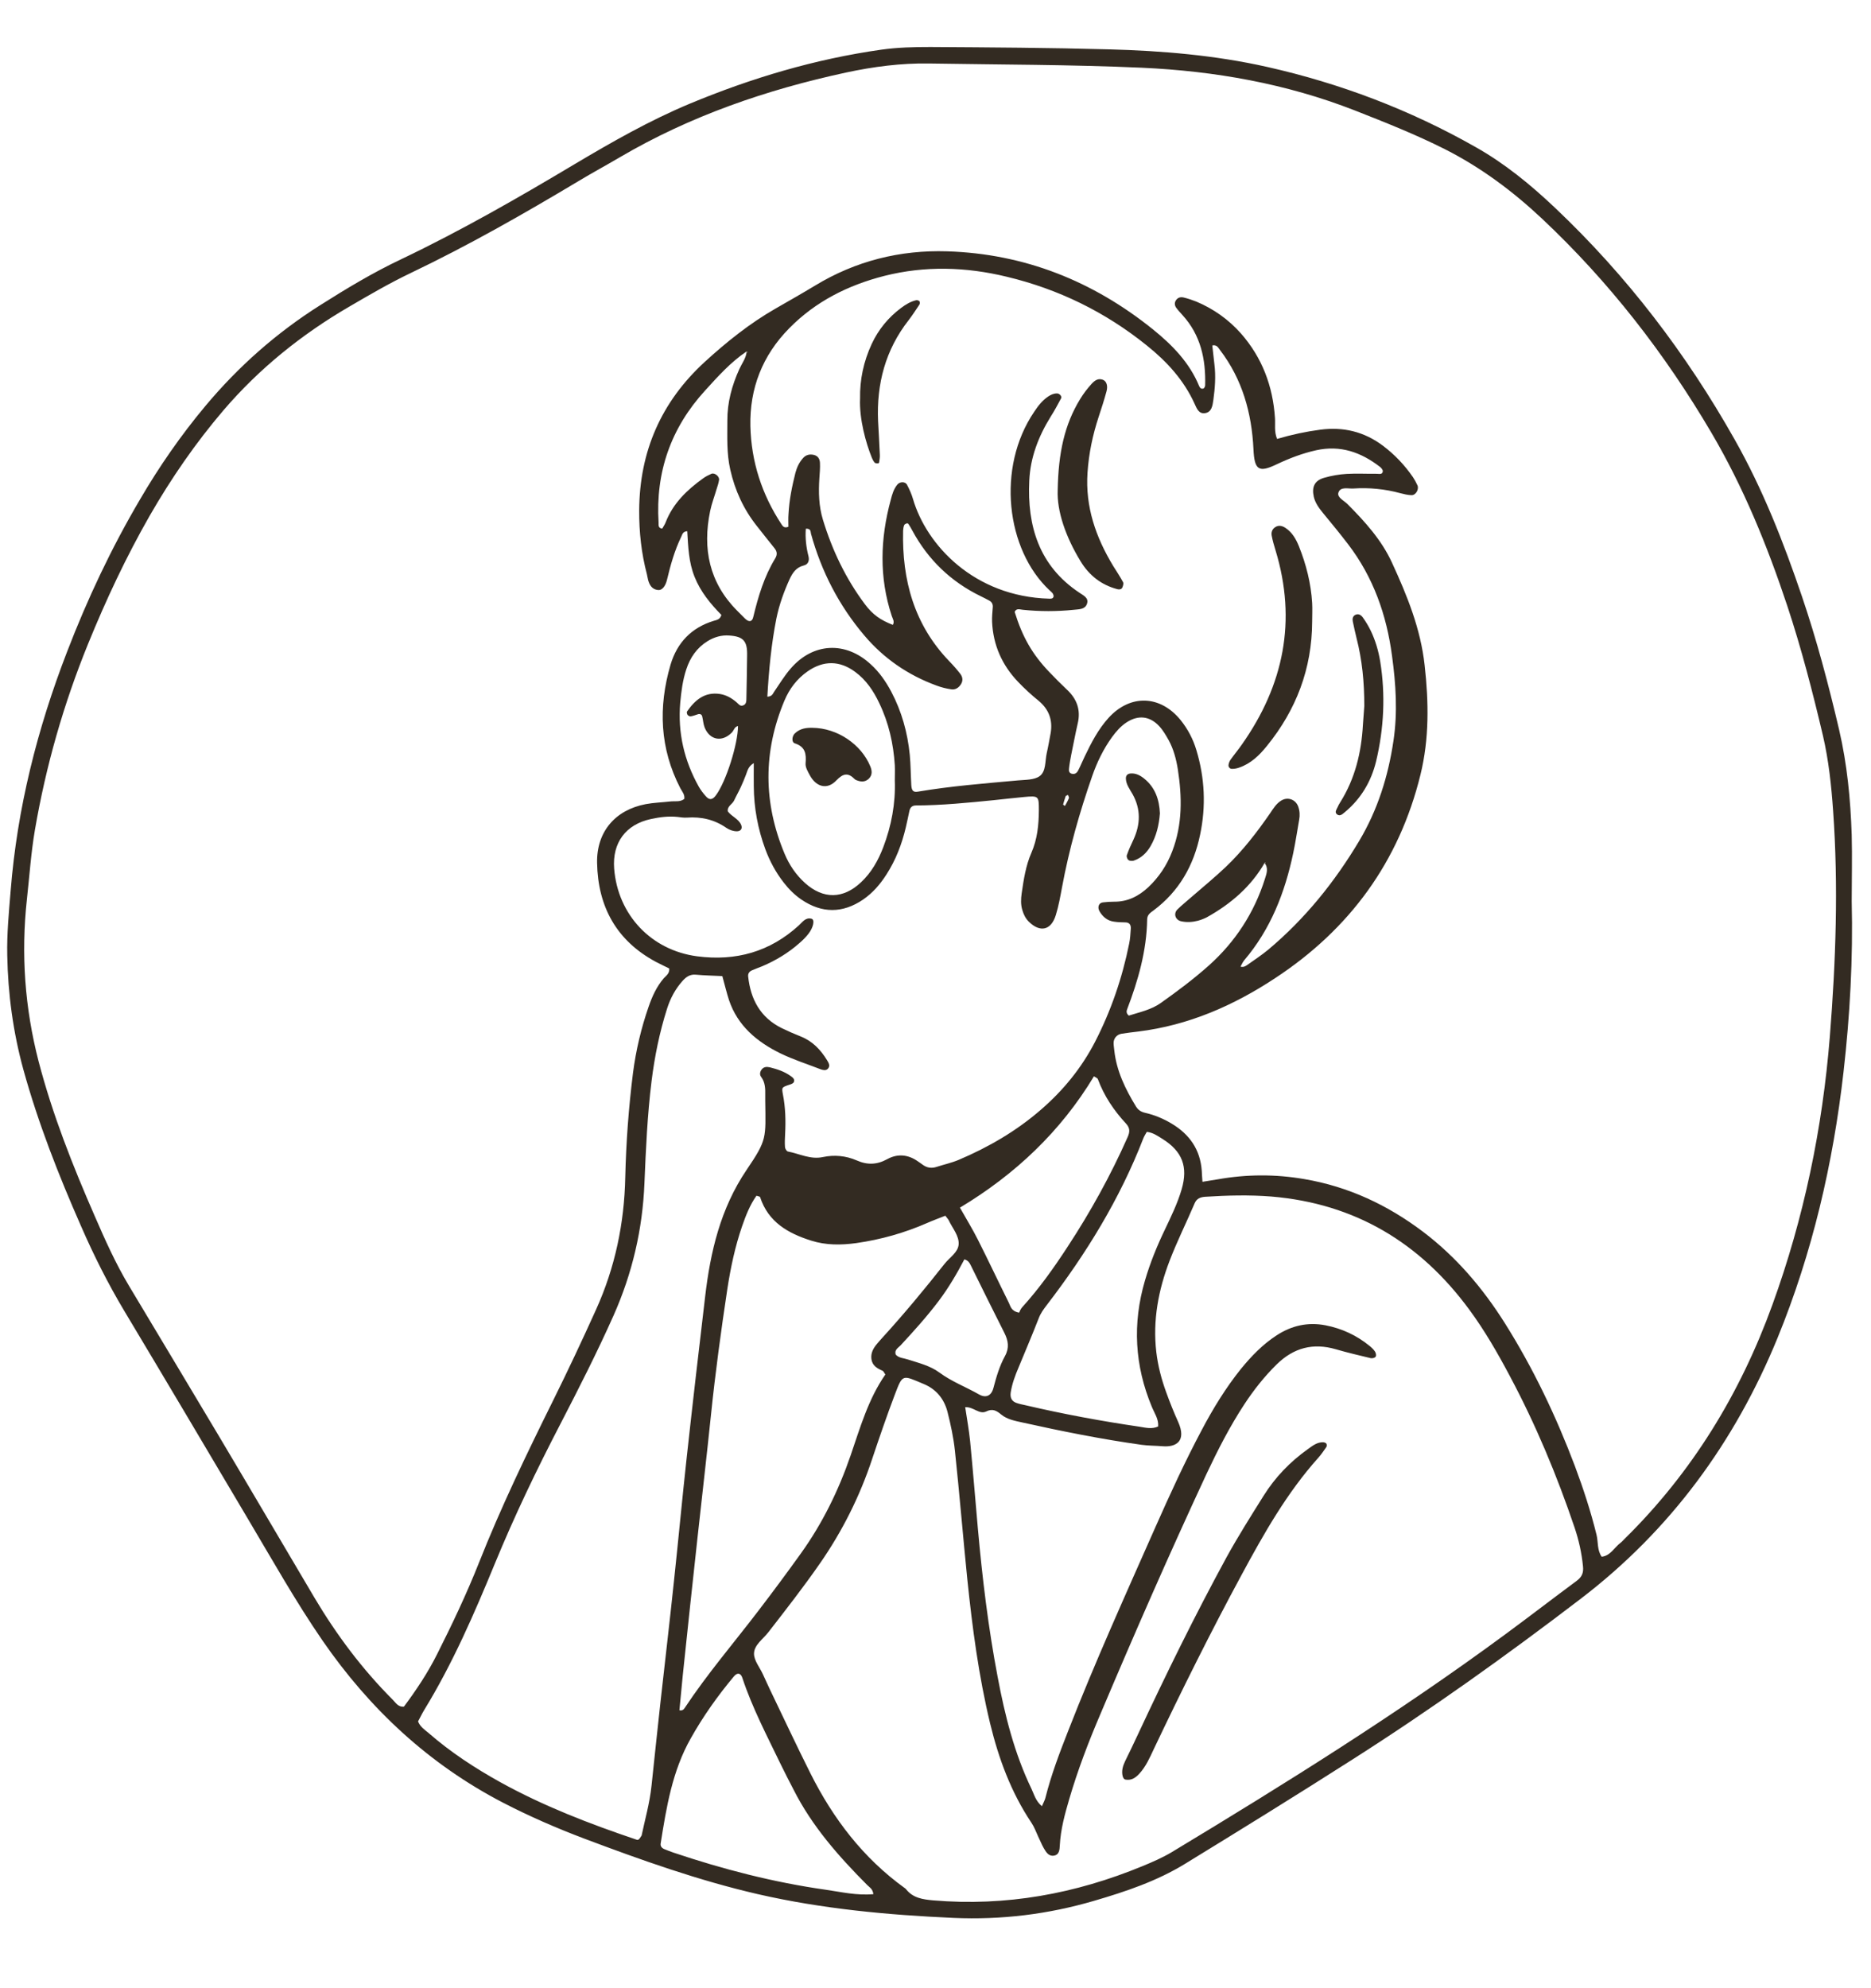 <svg width="16" height="17" viewBox="0 0 16 17" fill="none" xmlns="http://www.w3.org/2000/svg">
<path d="M15.835 7.707C15.847 8.195 15.82 8.682 15.765 9.166C15.676 9.948 15.499 10.711 15.2 11.442C14.835 12.331 14.286 13.083 13.518 13.67C12.882 14.156 12.23 14.622 11.554 15.052C11.084 15.352 10.61 15.645 10.135 15.936C9.894 16.084 9.627 16.174 9.356 16.253C8.964 16.368 8.564 16.417 8.154 16.399C7.591 16.374 7.031 16.322 6.481 16.196C5.974 16.079 5.485 15.905 4.999 15.722C4.761 15.632 4.528 15.531 4.302 15.414C3.668 15.085 3.162 14.613 2.759 14.029C2.529 13.695 2.33 13.34 2.123 12.992C1.77 12.396 1.417 11.8 1.061 11.206C0.922 10.973 0.801 10.732 0.693 10.484C0.501 10.048 0.327 9.605 0.2 9.146C0.112 8.826 0.068 8.498 0.062 8.168C0.058 7.985 0.076 7.8 0.091 7.617C0.147 6.911 0.319 6.231 0.574 5.572C0.747 5.122 0.952 4.687 1.197 4.271C1.361 3.99 1.546 3.723 1.755 3.473C2.038 3.134 2.365 2.845 2.739 2.609C2.963 2.467 3.191 2.33 3.43 2.217C3.939 1.974 4.426 1.695 4.91 1.406C5.231 1.215 5.555 1.03 5.9 0.886C6.427 0.667 6.97 0.505 7.535 0.425C7.674 0.405 7.816 0.402 7.956 0.402C8.465 0.405 8.974 0.408 9.482 0.422C9.937 0.434 10.39 0.472 10.835 0.572C11.462 0.713 12.057 0.939 12.616 1.256C12.867 1.397 13.089 1.579 13.298 1.777C13.912 2.358 14.419 3.022 14.834 3.758C15.075 4.184 15.252 4.636 15.409 5.098C15.536 5.472 15.637 5.854 15.727 6.238C15.796 6.534 15.825 6.836 15.835 7.139C15.84 7.328 15.835 7.518 15.835 7.707ZM6.383 3.006C6.247 3.098 6.139 3.219 6.03 3.339C5.737 3.659 5.605 4.037 5.632 4.469C5.633 4.487 5.625 4.515 5.663 4.52C5.672 4.503 5.685 4.486 5.692 4.467C5.755 4.304 5.875 4.189 6.013 4.09C6.035 4.074 6.059 4.062 6.084 4.051C6.112 4.04 6.154 4.074 6.149 4.104C6.145 4.131 6.136 4.157 6.128 4.182C6.11 4.244 6.086 4.306 6.073 4.369C6.006 4.692 6.065 4.982 6.304 5.222C6.327 5.245 6.35 5.268 6.373 5.291C6.406 5.322 6.433 5.317 6.442 5.274C6.484 5.1 6.535 4.929 6.629 4.775C6.649 4.742 6.646 4.715 6.622 4.686C6.571 4.623 6.521 4.559 6.471 4.496C6.358 4.353 6.285 4.193 6.245 4.016C6.213 3.876 6.22 3.736 6.22 3.596C6.219 3.442 6.259 3.296 6.322 3.157C6.344 3.108 6.379 3.064 6.385 3.009C6.382 2.998 6.391 2.997 6.391 3.005C6.389 3.026 6.404 3.003 6.383 3.006ZM10.817 7.374C10.699 7.581 10.524 7.73 10.319 7.844C10.295 7.856 10.269 7.866 10.243 7.873C10.196 7.885 10.147 7.888 10.099 7.877C10.052 7.866 10.033 7.813 10.068 7.777C10.106 7.739 10.149 7.706 10.189 7.67C10.287 7.585 10.387 7.503 10.481 7.414C10.626 7.276 10.748 7.118 10.862 6.953C10.889 6.913 10.914 6.871 10.957 6.845C11.013 6.811 11.08 6.836 11.102 6.897C11.115 6.934 11.117 6.971 11.11 7.009C11.093 7.104 11.079 7.201 11.059 7.295C10.988 7.632 10.866 7.946 10.639 8.212C10.626 8.229 10.617 8.249 10.607 8.268L10.603 8.263C10.625 8.272 10.645 8.266 10.663 8.253C10.725 8.209 10.789 8.167 10.847 8.119C11.161 7.855 11.415 7.54 11.624 7.189C11.781 6.925 11.871 6.639 11.916 6.336C11.953 6.091 11.937 5.85 11.904 5.608C11.858 5.259 11.744 4.935 11.528 4.653C11.459 4.563 11.387 4.475 11.315 4.388C11.28 4.345 11.248 4.303 11.235 4.248C11.216 4.163 11.242 4.108 11.325 4.085C11.387 4.067 11.452 4.056 11.516 4.052C11.602 4.047 11.689 4.052 11.775 4.051C11.794 4.051 11.823 4.06 11.825 4.029C11.826 4.017 11.812 4.001 11.801 3.992C11.639 3.867 11.463 3.804 11.255 3.85C11.138 3.876 11.028 3.918 10.92 3.969C10.763 4.045 10.727 4.019 10.719 3.84C10.704 3.531 10.624 3.243 10.433 2.993C10.418 2.973 10.405 2.945 10.367 2.954C10.373 3.007 10.379 3.06 10.385 3.114C10.398 3.217 10.39 3.319 10.376 3.421C10.369 3.469 10.362 3.526 10.302 3.533C10.25 3.539 10.233 3.49 10.215 3.451C10.123 3.249 9.978 3.091 9.807 2.954C9.451 2.667 9.051 2.472 8.608 2.366C8.261 2.282 7.912 2.271 7.563 2.359C7.253 2.438 6.975 2.577 6.749 2.807C6.52 3.039 6.41 3.321 6.417 3.643C6.424 3.947 6.515 4.228 6.683 4.483C6.694 4.501 6.708 4.518 6.742 4.504C6.742 4.47 6.74 4.432 6.743 4.395C6.749 4.275 6.773 4.159 6.802 4.043C6.815 3.995 6.835 3.952 6.869 3.915C6.893 3.889 6.923 3.882 6.957 3.889C6.996 3.897 7.011 3.926 7.012 3.959C7.014 4.002 7.01 4.046 7.007 4.089C6.999 4.208 7.002 4.329 7.037 4.443C7.116 4.703 7.232 4.947 7.396 5.166C7.463 5.256 7.53 5.302 7.635 5.343C7.652 5.315 7.634 5.291 7.626 5.267C7.517 4.937 7.527 4.607 7.617 4.275C7.629 4.228 7.642 4.182 7.674 4.143C7.696 4.117 7.742 4.116 7.757 4.146C7.777 4.184 7.795 4.224 7.807 4.265C7.922 4.661 8.331 5.101 8.972 5.119C8.987 5.119 9.005 5.121 9.01 5.1C9.01 5.074 8.991 5.062 8.976 5.048C8.603 4.701 8.52 3.997 8.844 3.521C8.877 3.471 8.913 3.424 8.964 3.39C8.987 3.375 9.01 3.364 9.039 3.364C9.06 3.364 9.083 3.388 9.074 3.406C9.046 3.458 9.018 3.511 8.986 3.561C8.881 3.73 8.811 3.911 8.802 4.109C8.783 4.498 8.886 4.838 9.229 5.067C9.263 5.091 9.314 5.111 9.295 5.164C9.278 5.212 9.227 5.209 9.184 5.214C9.038 5.229 8.892 5.229 8.747 5.214C8.722 5.212 8.692 5.198 8.677 5.232C8.743 5.446 8.828 5.595 8.973 5.746C9.022 5.797 9.071 5.847 9.122 5.895C9.209 5.975 9.244 6.07 9.216 6.187C9.195 6.277 9.179 6.367 9.16 6.457C9.153 6.494 9.146 6.531 9.142 6.569C9.139 6.59 9.141 6.613 9.171 6.617C9.196 6.621 9.212 6.605 9.221 6.586C9.241 6.547 9.257 6.507 9.276 6.468C9.332 6.351 9.392 6.235 9.48 6.138C9.666 5.934 9.922 5.943 10.096 6.157C10.158 6.234 10.203 6.32 10.231 6.414C10.303 6.652 10.314 6.894 10.263 7.136C10.209 7.399 10.083 7.622 9.864 7.785C9.838 7.804 9.811 7.821 9.81 7.86C9.806 8.129 9.733 8.383 9.638 8.632C9.633 8.646 9.63 8.664 9.653 8.684C9.744 8.655 9.846 8.634 9.928 8.575C10.069 8.475 10.208 8.371 10.337 8.256C10.563 8.054 10.725 7.806 10.817 7.515C10.832 7.468 10.849 7.422 10.813 7.378L10.822 7.381L10.817 7.374ZM10.283 10.105C10.338 10.096 10.376 10.09 10.413 10.084C10.66 10.04 10.908 10.039 11.155 10.082C11.531 10.146 11.866 10.303 12.169 10.532C12.453 10.747 12.68 11.014 12.869 11.314C13.112 11.7 13.307 12.11 13.468 12.536C13.54 12.729 13.604 12.924 13.653 13.124C13.668 13.186 13.657 13.254 13.697 13.311C13.773 13.302 13.805 13.231 13.859 13.191C13.872 13.181 13.882 13.169 13.894 13.157C14.471 12.589 14.882 11.915 15.157 11.156C15.426 10.415 15.585 9.649 15.648 8.863C15.699 8.22 15.722 7.577 15.676 6.933C15.661 6.717 15.638 6.501 15.589 6.29C15.501 5.917 15.405 5.545 15.284 5.18C15.113 4.666 14.91 4.167 14.634 3.698C14.236 3.021 13.759 2.408 13.188 1.871C12.938 1.636 12.666 1.433 12.359 1.277C12.107 1.15 11.847 1.047 11.585 0.944C10.999 0.715 10.387 0.607 9.763 0.579C9.158 0.552 8.551 0.553 7.945 0.543C7.706 0.539 7.469 0.57 7.236 0.62C6.555 0.767 5.903 0.991 5.3 1.345C5.183 1.414 5.064 1.478 4.948 1.548C4.479 1.829 4.005 2.099 3.511 2.335C3.331 2.421 3.158 2.522 2.985 2.623C2.58 2.859 2.218 3.15 1.912 3.507C1.672 3.788 1.464 4.09 1.28 4.41C1.078 4.763 0.906 5.13 0.753 5.506C0.544 6.019 0.393 6.548 0.299 7.094C0.265 7.292 0.252 7.491 0.23 7.69C0.179 8.158 0.212 8.619 0.33 9.075C0.449 9.531 0.622 9.968 0.811 10.4C0.899 10.603 0.99 10.806 1.104 10.996C1.357 11.419 1.611 11.841 1.863 12.264C2.14 12.729 2.413 13.195 2.689 13.661C2.878 13.979 3.098 14.273 3.359 14.534C3.385 14.56 3.404 14.597 3.454 14.593C3.559 14.452 3.658 14.304 3.738 14.144C3.867 13.888 3.99 13.629 4.096 13.362C4.283 12.889 4.504 12.431 4.73 11.975C4.857 11.719 4.979 11.459 5.097 11.198C5.26 10.838 5.339 10.459 5.347 10.065C5.354 9.767 5.376 9.47 5.413 9.175C5.438 8.981 5.483 8.791 5.547 8.607C5.577 8.52 5.615 8.436 5.676 8.365C5.697 8.342 5.727 8.324 5.723 8.281C5.687 8.263 5.648 8.245 5.61 8.225C5.272 8.044 5.113 7.753 5.106 7.378C5.101 7.113 5.26 6.926 5.521 6.876C5.59 6.863 5.661 6.861 5.731 6.853C5.772 6.848 5.816 6.86 5.852 6.831C5.857 6.793 5.833 6.768 5.818 6.74C5.642 6.4 5.628 6.046 5.734 5.684C5.79 5.495 5.913 5.366 6.105 5.308C6.129 5.301 6.158 5.297 6.169 5.258C6.077 5.164 5.991 5.061 5.94 4.933C5.889 4.807 5.885 4.674 5.877 4.542C5.838 4.545 5.835 4.57 5.826 4.589C5.769 4.706 5.734 4.831 5.704 4.957C5.69 5.016 5.659 5.05 5.626 5.045C5.576 5.039 5.554 5.003 5.542 4.958C5.538 4.942 5.536 4.926 5.532 4.91C5.485 4.732 5.465 4.55 5.466 4.364C5.469 3.86 5.654 3.437 6.025 3.096C6.213 2.924 6.411 2.765 6.633 2.638C6.746 2.573 6.859 2.509 6.97 2.442C7.317 2.231 7.698 2.136 8.101 2.149C8.761 2.17 9.346 2.403 9.859 2.816C10.024 2.949 10.172 3.1 10.255 3.302C10.262 3.319 10.276 3.329 10.293 3.321C10.3 3.317 10.305 3.304 10.306 3.295C10.312 3.072 10.268 2.865 10.112 2.694C10.094 2.674 10.075 2.654 10.059 2.632C10.046 2.614 10.042 2.592 10.054 2.571C10.07 2.544 10.095 2.537 10.123 2.544C10.16 2.553 10.196 2.565 10.231 2.579C10.378 2.641 10.505 2.731 10.611 2.85C10.793 3.057 10.885 3.301 10.903 3.574C10.907 3.631 10.895 3.69 10.921 3.753C11.047 3.716 11.168 3.69 11.291 3.674C11.488 3.648 11.666 3.691 11.826 3.811C11.927 3.887 12.012 3.977 12.083 4.08C12.098 4.103 12.111 4.127 12.122 4.151C12.136 4.185 12.106 4.236 12.07 4.234C12.038 4.233 12.006 4.225 11.975 4.217C11.843 4.181 11.709 4.168 11.573 4.177C11.528 4.18 11.461 4.158 11.445 4.214C11.434 4.254 11.493 4.28 11.523 4.31C11.672 4.46 11.815 4.617 11.904 4.812C12.033 5.092 12.149 5.377 12.183 5.689C12.218 6.003 12.223 6.316 12.147 6.625C11.964 7.369 11.542 7.945 10.904 8.364C10.548 8.599 10.163 8.767 9.735 8.82C9.687 8.826 9.639 8.831 9.591 8.839C9.551 8.846 9.524 8.877 9.523 8.917C9.523 8.939 9.527 8.96 9.529 8.982C9.548 9.158 9.624 9.313 9.715 9.462C9.734 9.492 9.758 9.507 9.792 9.515C9.872 9.533 9.946 9.564 10.017 9.606C10.172 9.698 10.264 9.829 10.277 10.011C10.278 10.038 10.28 10.064 10.283 10.105ZM8.91 15.444C8.924 15.411 8.935 15.393 8.94 15.372C8.989 15.177 9.06 14.99 9.133 14.804C9.363 14.214 9.624 13.638 9.88 13.059C10.005 12.777 10.133 12.497 10.278 12.225C10.374 12.043 10.482 11.867 10.611 11.706C10.7 11.597 10.797 11.496 10.917 11.418C11.045 11.334 11.185 11.303 11.335 11.332C11.475 11.359 11.602 11.418 11.713 11.509C11.73 11.523 11.746 11.538 11.758 11.556C11.766 11.568 11.771 11.59 11.764 11.6C11.759 11.61 11.736 11.616 11.722 11.613C11.623 11.589 11.523 11.566 11.424 11.537C11.229 11.48 11.063 11.524 10.918 11.666C10.813 11.769 10.723 11.883 10.642 12.006C10.517 12.196 10.414 12.398 10.317 12.604C10.002 13.281 9.703 13.964 9.412 14.652C9.31 14.89 9.217 15.133 9.144 15.382C9.106 15.512 9.07 15.642 9.063 15.779C9.061 15.814 9.06 15.86 9.011 15.867C8.966 15.873 8.945 15.835 8.926 15.803C8.907 15.77 8.894 15.735 8.877 15.701C8.859 15.662 8.844 15.62 8.82 15.585C8.646 15.325 8.54 15.037 8.467 14.736C8.369 14.33 8.315 13.917 8.272 13.503C8.235 13.137 8.205 12.77 8.166 12.404C8.154 12.292 8.13 12.18 8.102 12.07C8.073 11.96 8.005 11.877 7.897 11.833C7.716 11.757 7.72 11.746 7.652 11.925C7.583 12.107 7.52 12.291 7.458 12.476C7.352 12.796 7.202 13.095 7.009 13.372C6.87 13.572 6.72 13.764 6.571 13.956C6.526 14.015 6.448 14.065 6.448 14.14C6.448 14.199 6.497 14.257 6.524 14.316C6.545 14.36 6.564 14.405 6.585 14.448C6.7 14.687 6.812 14.927 6.931 15.164C7.125 15.551 7.382 15.888 7.737 16.144C7.741 16.147 7.746 16.15 7.749 16.155C7.808 16.229 7.891 16.241 7.979 16.249C8.602 16.302 9.197 16.193 9.771 15.956C9.856 15.921 9.941 15.884 10.02 15.837C10.993 15.25 11.957 14.649 12.873 13.974C13.078 13.823 13.279 13.668 13.483 13.517C13.527 13.484 13.543 13.45 13.537 13.393C13.526 13.279 13.501 13.168 13.465 13.061C13.314 12.615 13.133 12.181 12.911 11.765C12.807 11.569 12.696 11.376 12.564 11.197C12.143 10.625 11.587 10.291 10.873 10.231C10.684 10.216 10.495 10.221 10.306 10.233C10.266 10.236 10.234 10.247 10.216 10.289C10.146 10.453 10.066 10.613 10.002 10.78C9.906 11.03 9.857 11.289 9.888 11.559C9.902 11.678 9.932 11.793 9.973 11.905C10.004 11.991 10.038 12.076 10.076 12.16C10.147 12.321 10.06 12.376 9.941 12.366C9.882 12.361 9.822 12.362 9.763 12.354C9.42 12.306 9.081 12.238 8.743 12.163C8.68 12.149 8.613 12.137 8.562 12.095C8.521 12.061 8.488 12.042 8.433 12.069C8.374 12.097 8.325 12.028 8.254 12.032C8.269 12.132 8.286 12.226 8.296 12.322C8.32 12.57 8.34 12.817 8.362 13.066C8.4 13.491 8.451 13.916 8.531 14.336C8.593 14.666 8.674 14.991 8.821 15.296C8.844 15.344 8.856 15.399 8.91 15.444ZM6.177 8.346C6.1 8.342 6.024 8.341 5.949 8.334C5.9 8.33 5.868 8.353 5.838 8.386C5.775 8.456 5.732 8.537 5.704 8.626C5.64 8.827 5.598 9.034 5.572 9.243C5.536 9.534 5.523 9.826 5.511 10.117C5.495 10.512 5.407 10.888 5.247 11.248C5.106 11.564 4.949 11.873 4.79 12.18C4.588 12.569 4.399 12.963 4.232 13.369C4.055 13.799 3.87 14.226 3.626 14.624C3.607 14.656 3.591 14.69 3.575 14.719C3.594 14.767 3.632 14.79 3.665 14.818C3.853 14.982 4.061 15.118 4.279 15.239C4.65 15.444 5.043 15.595 5.443 15.73C5.456 15.735 5.464 15.733 5.487 15.694C5.512 15.571 5.556 15.421 5.572 15.265C5.597 15.028 5.622 14.791 5.648 14.555C5.686 14.211 5.727 13.867 5.763 13.523C5.801 13.168 5.834 12.812 5.873 12.457C5.923 12 5.976 11.544 6.03 11.087C6.075 10.703 6.161 10.334 6.384 10.004C6.561 9.743 6.548 9.734 6.544 9.412C6.544 9.396 6.544 9.38 6.544 9.363C6.545 9.309 6.544 9.255 6.509 9.208C6.495 9.19 6.498 9.167 6.511 9.148C6.529 9.121 6.556 9.12 6.583 9.126C6.647 9.142 6.708 9.162 6.762 9.201C6.779 9.213 6.8 9.229 6.788 9.253C6.783 9.264 6.764 9.271 6.75 9.275C6.685 9.297 6.684 9.297 6.695 9.357C6.717 9.469 6.72 9.582 6.714 9.696C6.712 9.734 6.71 9.772 6.713 9.809C6.714 9.822 6.727 9.844 6.738 9.846C6.838 9.865 6.931 9.917 7.039 9.893C7.136 9.873 7.234 9.882 7.326 9.922C7.416 9.962 7.499 9.96 7.588 9.911C7.675 9.863 7.766 9.871 7.849 9.93C7.862 9.939 7.876 9.948 7.889 9.958C7.926 9.986 7.967 9.992 8.011 9.977C8.073 9.957 8.137 9.943 8.197 9.918C8.452 9.81 8.69 9.672 8.901 9.489C9.091 9.325 9.248 9.133 9.364 8.909C9.501 8.643 9.597 8.362 9.656 8.069C9.665 8.027 9.667 7.984 9.67 7.941C9.672 7.911 9.661 7.888 9.626 7.887C9.593 7.886 9.561 7.886 9.529 7.881C9.471 7.874 9.43 7.84 9.402 7.791C9.383 7.757 9.396 7.72 9.431 7.716C9.463 7.712 9.496 7.71 9.528 7.71C9.643 7.711 9.737 7.663 9.819 7.587C9.911 7.5 9.979 7.398 10.024 7.28C10.113 7.049 10.109 6.814 10.072 6.576C10.058 6.49 10.036 6.406 9.994 6.329C9.97 6.287 9.946 6.244 9.913 6.209C9.832 6.122 9.734 6.112 9.635 6.176C9.584 6.209 9.545 6.254 9.51 6.302C9.436 6.404 9.382 6.516 9.341 6.633C9.232 6.945 9.142 7.262 9.082 7.587C9.067 7.666 9.053 7.747 9.029 7.824C8.989 7.955 8.895 7.976 8.798 7.881C8.77 7.853 8.754 7.82 8.743 7.783C8.728 7.735 8.73 7.687 8.737 7.638C8.754 7.521 8.772 7.401 8.82 7.292C8.871 7.175 8.883 7.053 8.884 6.928C8.884 6.806 8.883 6.803 8.755 6.815C8.669 6.823 8.583 6.833 8.497 6.842C8.276 6.864 8.055 6.886 7.833 6.887C7.802 6.887 7.784 6.902 7.777 6.933C7.767 6.98 7.757 7.028 7.746 7.075C7.712 7.219 7.66 7.354 7.58 7.478C7.527 7.561 7.464 7.634 7.382 7.691C7.206 7.811 7.028 7.811 6.852 7.691C6.794 7.651 6.744 7.601 6.701 7.545C6.634 7.459 6.583 7.364 6.545 7.262C6.481 7.088 6.447 6.908 6.446 6.722C6.445 6.66 6.446 6.597 6.446 6.525C6.397 6.554 6.392 6.592 6.379 6.625C6.365 6.661 6.351 6.696 6.335 6.73C6.317 6.769 6.295 6.807 6.277 6.846C6.261 6.878 6.217 6.894 6.224 6.938C6.258 6.983 6.316 7.001 6.338 7.053C6.342 7.063 6.344 7.075 6.341 7.084C6.335 7.101 6.321 7.107 6.303 7.108C6.27 7.108 6.239 7.097 6.212 7.079C6.11 7.008 5.997 6.982 5.874 6.991C5.847 6.993 5.819 6.988 5.793 6.985C5.716 6.977 5.641 6.987 5.567 7.003C5.351 7.049 5.235 7.206 5.252 7.427C5.283 7.822 5.568 8.125 5.962 8.177C6.292 8.22 6.584 8.139 6.832 7.912C6.862 7.885 6.889 7.841 6.941 7.856C6.969 7.865 6.956 7.93 6.913 7.985C6.89 8.015 6.862 8.042 6.834 8.066C6.74 8.149 6.633 8.213 6.518 8.262C6.488 8.274 6.457 8.285 6.428 8.298C6.407 8.308 6.395 8.325 6.398 8.35C6.419 8.546 6.503 8.701 6.685 8.791C6.739 8.817 6.793 8.841 6.849 8.863C6.949 8.903 7.018 8.976 7.073 9.066C7.086 9.088 7.103 9.114 7.079 9.139C7.062 9.156 7.038 9.15 7.018 9.143C6.902 9.098 6.783 9.06 6.672 9.006C6.473 8.908 6.308 8.771 6.234 8.551C6.214 8.489 6.199 8.426 6.177 8.346ZM8.084 10.395C8.029 10.417 7.979 10.435 7.929 10.457C7.735 10.542 7.533 10.599 7.323 10.629C7.193 10.647 7.063 10.648 6.937 10.608C6.74 10.546 6.57 10.45 6.5 10.236C6.498 10.23 6.482 10.229 6.469 10.224C6.413 10.303 6.378 10.393 6.346 10.485C6.286 10.659 6.248 10.839 6.22 11.021C6.166 11.379 6.117 11.738 6.08 12.098C6.044 12.447 6.003 12.796 5.965 13.146C5.922 13.538 5.88 13.93 5.839 14.323C5.829 14.424 5.819 14.525 5.81 14.624C5.835 14.629 5.847 14.617 5.856 14.603C6.047 14.314 6.273 14.051 6.483 13.776C6.608 13.613 6.73 13.448 6.85 13.281C7.034 13.024 7.171 12.744 7.274 12.445C7.356 12.206 7.426 11.961 7.571 11.753C7.56 11.737 7.556 11.725 7.548 11.721C7.502 11.701 7.46 11.678 7.452 11.621C7.445 11.568 7.469 11.527 7.501 11.489C7.515 11.473 7.529 11.456 7.544 11.44C7.73 11.236 7.906 11.024 8.077 10.807C8.12 10.752 8.193 10.709 8.198 10.64C8.203 10.567 8.145 10.502 8.113 10.434C8.109 10.425 8.101 10.418 8.084 10.395ZM6.562 5.957C6.604 5.955 6.608 5.932 6.62 5.915C6.666 5.848 6.708 5.778 6.761 5.717C6.953 5.494 7.232 5.481 7.447 5.681C7.52 5.747 7.575 5.827 7.621 5.913C7.711 6.083 7.761 6.264 7.78 6.454C7.788 6.54 7.788 6.626 7.793 6.713C7.796 6.761 7.81 6.776 7.85 6.769C8.133 6.721 8.419 6.699 8.704 6.673C8.768 6.667 8.845 6.67 8.891 6.636C8.946 6.596 8.936 6.509 8.951 6.441C8.964 6.384 8.974 6.325 8.985 6.267C9.003 6.156 8.97 6.066 8.883 5.993C8.82 5.942 8.76 5.887 8.704 5.828C8.569 5.686 8.493 5.516 8.484 5.318C8.482 5.276 8.487 5.232 8.49 5.189C8.491 5.165 8.481 5.147 8.461 5.136C8.438 5.123 8.413 5.111 8.389 5.099C8.133 4.975 7.937 4.787 7.802 4.537C7.792 4.518 7.781 4.499 7.769 4.481C7.767 4.477 7.759 4.473 7.755 4.475C7.746 4.478 7.734 4.483 7.732 4.491C7.726 4.505 7.724 4.522 7.723 4.538C7.713 4.959 7.817 5.341 8.117 5.653C8.151 5.688 8.183 5.724 8.213 5.763C8.233 5.79 8.237 5.822 8.216 5.853C8.197 5.882 8.168 5.9 8.134 5.894C8.092 5.888 8.049 5.877 8.009 5.862C7.766 5.773 7.558 5.631 7.39 5.432C7.174 5.177 7.024 4.886 6.935 4.563C6.931 4.545 6.935 4.518 6.891 4.521C6.885 4.6 6.894 4.679 6.914 4.757C6.923 4.794 6.911 4.826 6.874 4.835C6.809 4.851 6.778 4.897 6.752 4.953C6.703 5.061 6.663 5.172 6.639 5.29C6.596 5.508 6.575 5.728 6.562 5.957ZM9.807 9.678C9.797 9.696 9.785 9.714 9.777 9.734C9.576 10.253 9.288 10.721 8.95 11.161C8.924 11.195 8.899 11.229 8.883 11.271C8.828 11.412 8.769 11.551 8.711 11.691C8.681 11.761 8.655 11.831 8.643 11.907C8.637 11.952 8.652 11.982 8.693 11.996C8.718 12.005 8.745 12.01 8.772 12.016C9.093 12.091 9.417 12.151 9.744 12.199C9.796 12.207 9.85 12.222 9.904 12.197C9.909 12.133 9.872 12.083 9.85 12.029C9.703 11.676 9.683 11.318 9.791 10.95C9.835 10.799 9.894 10.654 9.962 10.513C10.015 10.401 10.07 10.289 10.105 10.169C10.161 9.977 10.111 9.845 9.942 9.739C9.9 9.713 9.861 9.684 9.807 9.678ZM7.469 16.196C7.462 16.149 7.435 16.137 7.417 16.119C7.172 15.873 6.944 15.615 6.786 15.302C6.749 15.23 6.711 15.158 6.676 15.085C6.559 14.842 6.433 14.603 6.348 14.346C6.334 14.304 6.305 14.3 6.277 14.333C6.138 14.499 6.013 14.675 5.907 14.864C5.749 15.143 5.699 15.452 5.65 15.761C5.645 15.786 5.66 15.802 5.681 15.811C5.706 15.821 5.731 15.831 5.757 15.84C6.182 15.983 6.615 16.095 7.06 16.158C7.193 16.177 7.325 16.209 7.469 16.196ZM7.652 6.673C7.652 6.63 7.654 6.586 7.652 6.543C7.64 6.358 7.6 6.18 7.519 6.012C7.47 5.908 7.407 5.814 7.313 5.745C7.181 5.647 7.042 5.646 6.907 5.74C6.815 5.804 6.751 5.889 6.708 5.991C6.525 6.427 6.527 6.864 6.709 7.299C6.749 7.395 6.807 7.481 6.885 7.551C7.04 7.69 7.211 7.688 7.363 7.544C7.452 7.461 7.51 7.357 7.553 7.245C7.623 7.061 7.659 6.87 7.652 6.673ZM9.355 9.203C9.071 9.674 8.683 10.041 8.209 10.326C8.263 10.422 8.316 10.508 8.362 10.599C8.452 10.777 8.537 10.958 8.626 11.137C8.642 11.168 8.645 11.211 8.715 11.224C8.719 11.215 8.727 11.194 8.741 11.178C8.887 11.017 9.012 10.841 9.13 10.66C9.326 10.361 9.498 10.05 9.643 9.723C9.663 9.678 9.664 9.645 9.629 9.607C9.525 9.495 9.441 9.37 9.388 9.226C9.385 9.219 9.372 9.214 9.355 9.203ZM8.247 10.768C8.183 10.89 8.113 11.01 8.028 11.123C7.927 11.257 7.815 11.381 7.701 11.504C7.681 11.525 7.646 11.542 7.66 11.583C7.688 11.613 7.728 11.612 7.763 11.624C7.856 11.654 7.953 11.677 8.032 11.735C8.137 11.813 8.26 11.859 8.372 11.923C8.43 11.956 8.477 11.936 8.495 11.869C8.52 11.774 8.547 11.681 8.594 11.595C8.633 11.524 8.622 11.463 8.589 11.397C8.491 11.204 8.396 11.01 8.3 10.816C8.29 10.796 8.279 10.778 8.247 10.768ZM6.311 6.208C6.28 6.214 6.276 6.246 6.258 6.264C6.175 6.348 6.07 6.329 6.026 6.221C6.014 6.191 6.013 6.158 6.005 6.126C6.001 6.108 5.986 6.102 5.969 6.107C5.948 6.113 5.929 6.122 5.907 6.125C5.899 6.127 5.886 6.12 5.88 6.113C5.875 6.106 5.871 6.09 5.875 6.084C5.943 5.986 6.026 5.914 6.157 5.934C6.213 5.943 6.258 5.97 6.3 6.006C6.316 6.02 6.329 6.041 6.354 6.032C6.386 6.021 6.382 5.989 6.383 5.964C6.386 5.845 6.387 5.726 6.389 5.606C6.392 5.482 6.358 5.442 6.236 5.434C6.17 5.429 6.108 5.447 6.051 5.482C5.959 5.539 5.902 5.622 5.869 5.723C5.838 5.816 5.826 5.912 5.817 6.009C5.795 6.265 5.851 6.504 5.976 6.727C5.992 6.755 6.012 6.781 6.033 6.805C6.065 6.844 6.093 6.841 6.123 6.799C6.209 6.683 6.311 6.361 6.311 6.208ZM9.091 6.88C9.097 6.884 9.102 6.887 9.107 6.891C9.119 6.869 9.132 6.847 9.141 6.824C9.143 6.817 9.136 6.806 9.133 6.797C9.126 6.801 9.115 6.803 9.113 6.808C9.104 6.832 9.098 6.856 9.091 6.88Z" fill="#332B22"/>
<path d="M9.629 15.217C9.611 15.216 9.604 15.2 9.6 15.185C9.59 15.141 9.602 15.1 9.621 15.06C9.659 14.982 9.697 14.904 9.733 14.826C9.971 14.316 10.219 13.811 10.488 13.317C10.587 13.137 10.697 12.963 10.806 12.789C10.905 12.631 11.032 12.499 11.184 12.391C11.223 12.363 11.262 12.331 11.314 12.332C11.324 12.332 11.337 12.337 11.342 12.343C11.347 12.35 11.347 12.366 11.343 12.372C11.321 12.403 11.3 12.435 11.275 12.463C11.005 12.764 10.808 13.113 10.618 13.465C10.353 13.955 10.105 14.454 9.866 14.957C9.832 15.03 9.799 15.105 9.743 15.166C9.705 15.208 9.67 15.223 9.629 15.217Z" fill="#332B22"/>
<path d="M9.919 6.955C9.911 7.055 9.889 7.149 9.839 7.235C9.806 7.292 9.76 7.337 9.695 7.359C9.682 7.363 9.661 7.362 9.65 7.354C9.64 7.346 9.632 7.324 9.636 7.313C9.652 7.267 9.672 7.223 9.693 7.179C9.753 7.048 9.757 6.919 9.685 6.79C9.661 6.748 9.63 6.708 9.628 6.658C9.627 6.635 9.638 6.617 9.665 6.614C9.711 6.609 9.749 6.629 9.784 6.657C9.879 6.733 9.914 6.838 9.919 6.955Z" fill="#332B22"/>
<path d="M11.221 5.318C11.219 5.717 11.085 6.069 10.835 6.377C10.77 6.458 10.696 6.53 10.595 6.564C10.575 6.571 10.553 6.575 10.532 6.574C10.517 6.573 10.503 6.558 10.506 6.54C10.508 6.525 10.514 6.509 10.523 6.496C10.554 6.452 10.589 6.411 10.62 6.366C10.978 5.858 11.091 5.308 10.908 4.706C10.895 4.664 10.883 4.623 10.875 4.58C10.87 4.553 10.878 4.526 10.903 4.509C10.934 4.487 10.966 4.496 10.993 4.514C11.05 4.552 11.082 4.608 11.107 4.669C11.17 4.826 11.211 4.988 11.221 5.156C11.224 5.209 11.221 5.264 11.221 5.318Z" fill="#332B22"/>
<path d="M9.045 4.19C9.051 3.871 9.103 3.631 9.237 3.412C9.265 3.366 9.298 3.323 9.334 3.283C9.359 3.256 9.39 3.23 9.433 3.248C9.462 3.26 9.476 3.298 9.462 3.348C9.442 3.421 9.419 3.493 9.395 3.565C9.344 3.72 9.311 3.877 9.3 4.041C9.28 4.334 9.371 4.594 9.52 4.84C9.548 4.885 9.579 4.931 9.604 4.978C9.61 4.989 9.604 5.009 9.598 5.023C9.591 5.04 9.572 5.042 9.556 5.038C9.418 5.002 9.314 4.92 9.241 4.8C9.114 4.592 9.037 4.371 9.045 4.19Z" fill="#332B22"/>
<path d="M11.667 6.037C11.667 5.83 11.648 5.642 11.601 5.458C11.589 5.411 11.579 5.363 11.569 5.316C11.564 5.293 11.567 5.271 11.587 5.259C11.617 5.242 11.641 5.26 11.656 5.282C11.681 5.317 11.703 5.354 11.722 5.393C11.762 5.476 11.788 5.565 11.803 5.656C11.849 5.942 11.835 6.227 11.768 6.509C11.726 6.682 11.639 6.829 11.501 6.944C11.482 6.959 11.459 6.985 11.432 6.962C11.412 6.944 11.429 6.922 11.438 6.903C11.444 6.888 11.452 6.874 11.461 6.86C11.588 6.658 11.642 6.434 11.655 6.198C11.659 6.139 11.664 6.08 11.667 6.037Z" fill="#332B22"/>
<path d="M7.355 3.407C7.352 3.247 7.385 3.091 7.454 2.942C7.512 2.817 7.597 2.714 7.707 2.632C7.746 2.603 7.787 2.578 7.835 2.567C7.844 2.565 7.858 2.57 7.863 2.576C7.867 2.583 7.867 2.598 7.862 2.605C7.832 2.65 7.803 2.695 7.77 2.738C7.572 2.991 7.495 3.282 7.509 3.6C7.514 3.697 7.52 3.793 7.524 3.89C7.525 3.911 7.521 3.933 7.518 3.954C7.518 3.957 7.511 3.963 7.508 3.962C7.499 3.962 7.486 3.962 7.48 3.956C7.47 3.944 7.462 3.93 7.456 3.915C7.405 3.789 7.347 3.583 7.355 3.407Z" fill="#332B22"/>
<path d="M6.947 6.223C7.161 6.225 7.366 6.365 7.443 6.554C7.458 6.591 7.461 6.628 7.429 6.659C7.397 6.689 7.361 6.686 7.324 6.671C7.319 6.669 7.314 6.667 7.31 6.663C7.253 6.605 7.212 6.611 7.152 6.673C7.076 6.754 6.982 6.731 6.927 6.632C6.909 6.599 6.886 6.561 6.889 6.527C6.896 6.446 6.887 6.385 6.797 6.356C6.768 6.347 6.772 6.296 6.796 6.272C6.843 6.226 6.902 6.222 6.947 6.223Z" fill="#332B22"/>
</svg>
